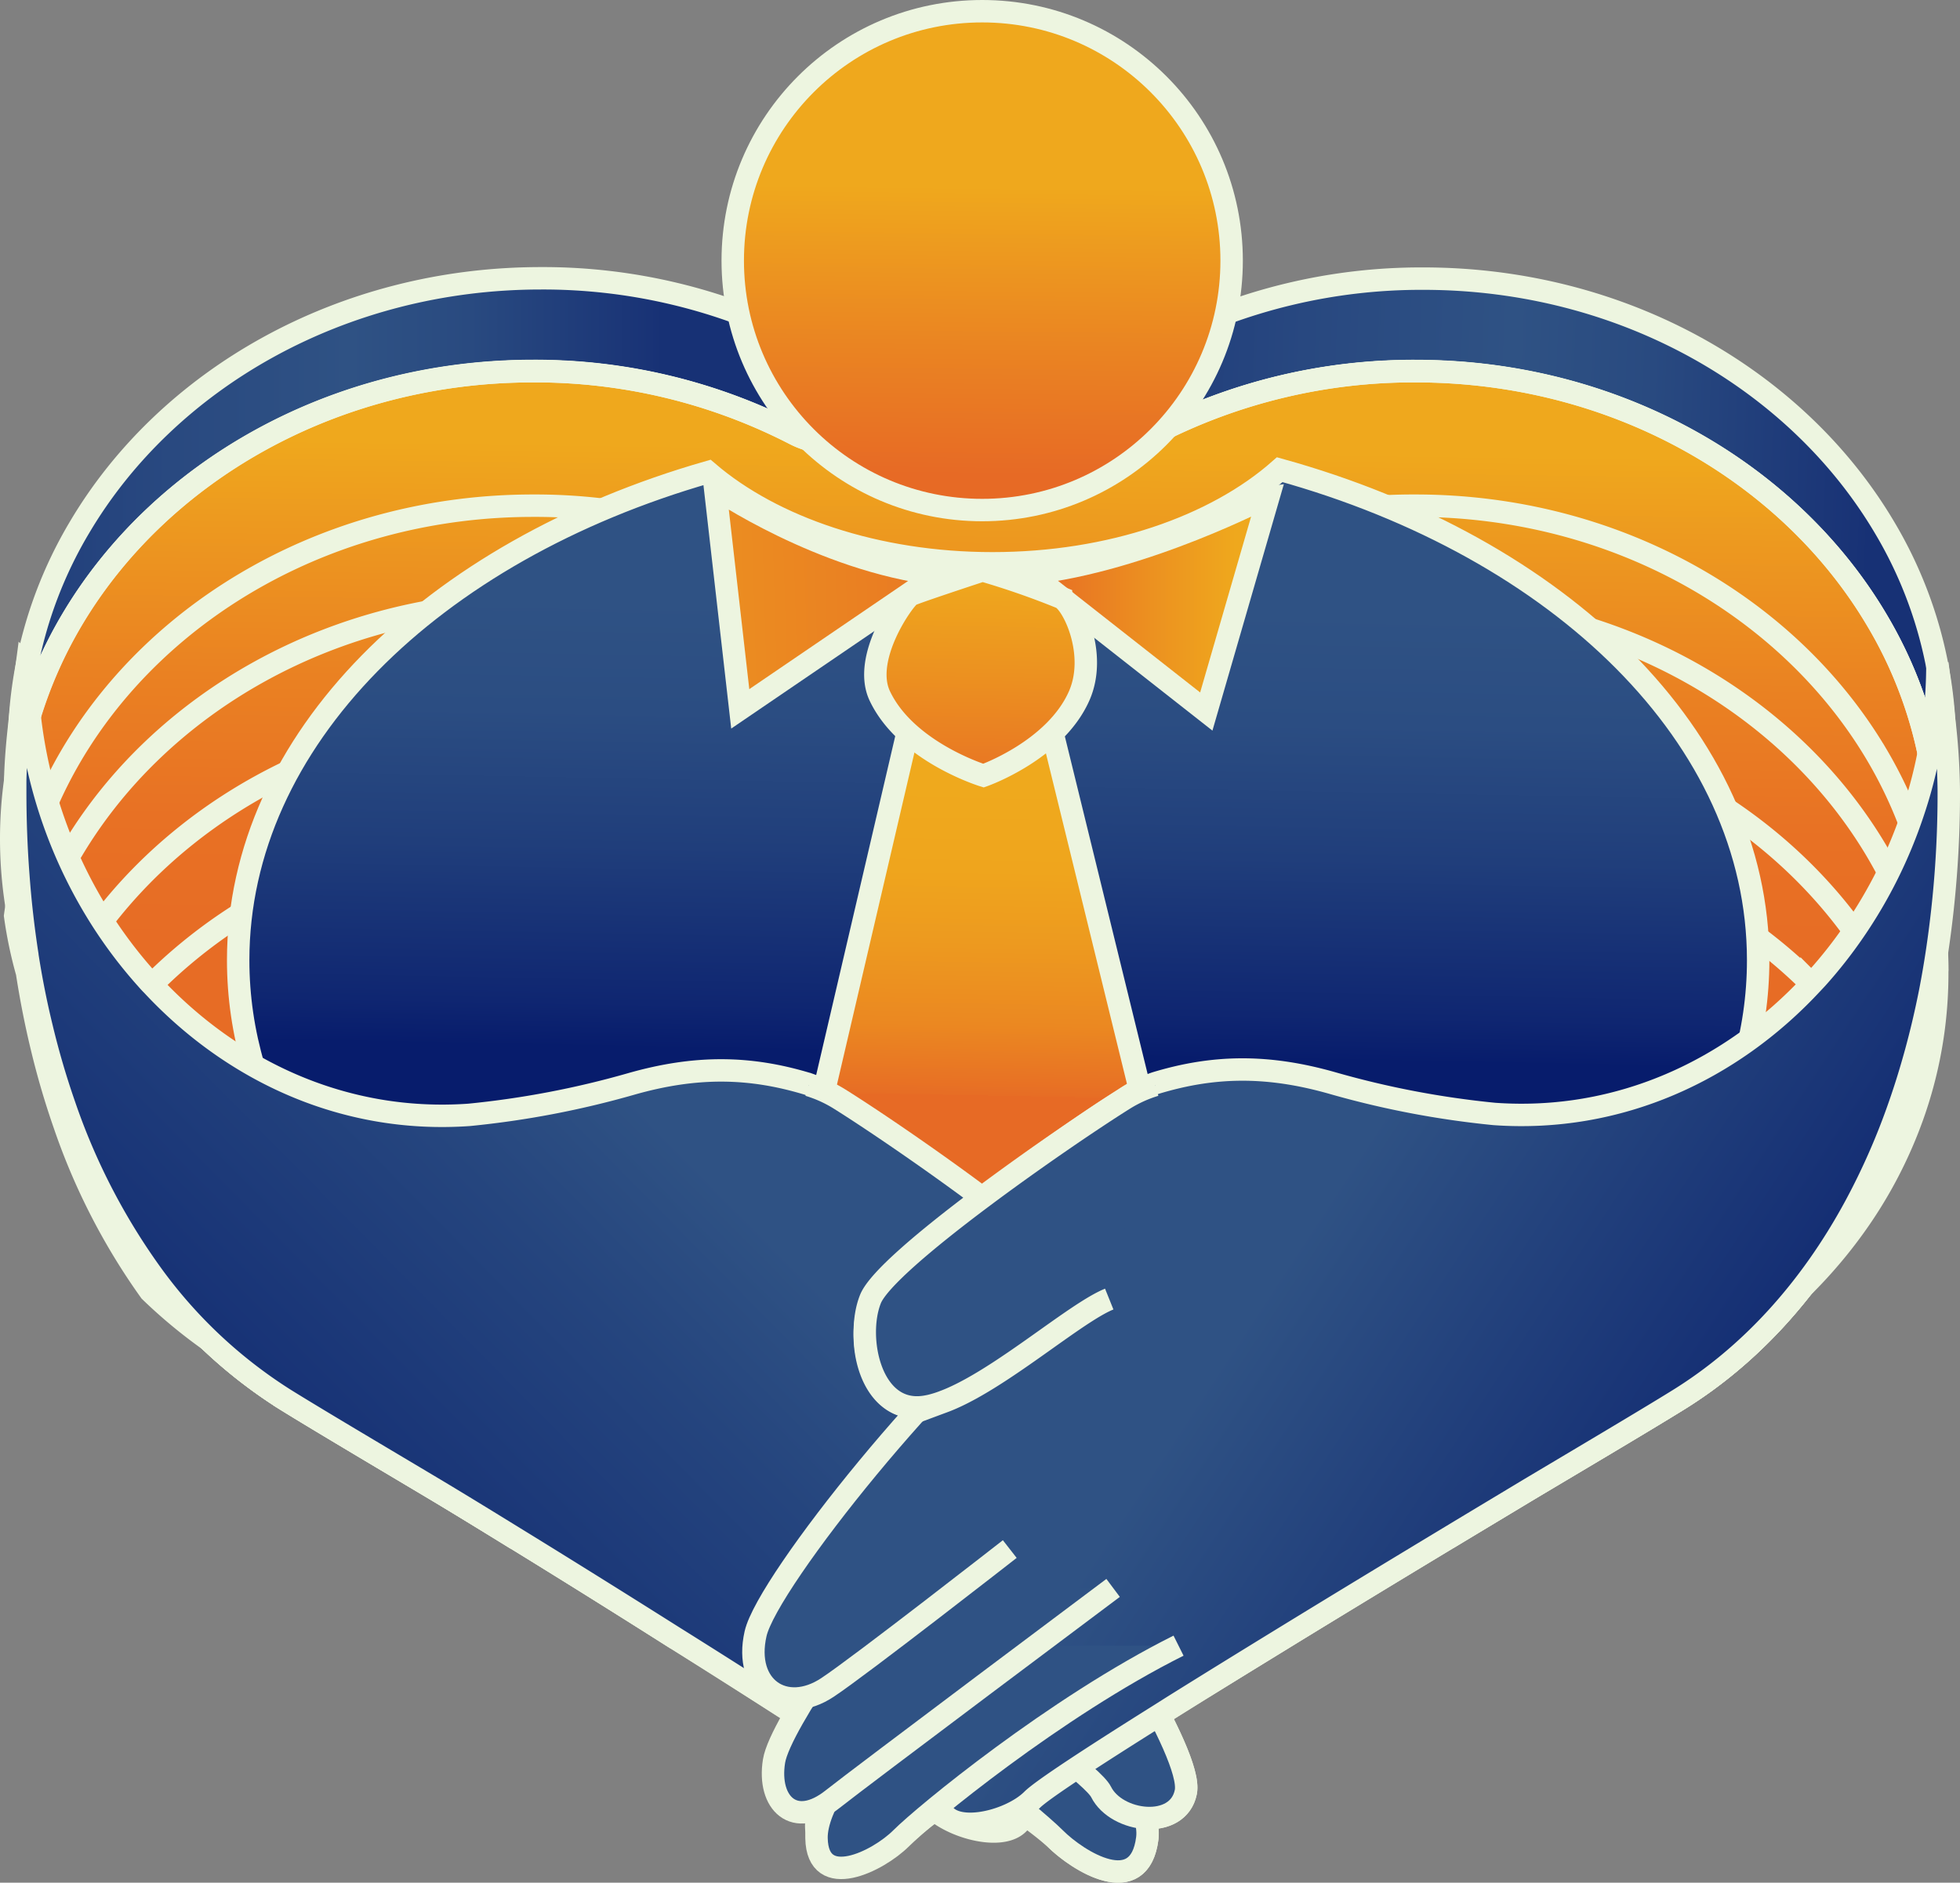 <svg xmlns="http://www.w3.org/2000/svg" xmlns:xlink="http://www.w3.org/1999/xlink" viewBox="0 0 349.58 335.82"><rect x="0" y="0" width="349.58" height="335.82" fill="#808080" stroke="none"/><defs><style>.cls-1,.cls-10,.cls-11,.cls-12,.cls-13,.cls-2,.cls-3,.cls-4,.cls-5,.cls-6,.cls-7,.cls-8,.cls-9{stroke:#edf5e0;stroke-miterlimit:10;stroke-width:4px;}.cls-1{fill:url(#Dégradé_sans_nom_97);}.cls-2{fill:url(#Dégradé_sans_nom_92);}.cls-3{fill:url(#Dégradé_sans_nom_96);}.cls-4{fill:none;}.cls-5{fill:url(#Dégradé_sans_nom_99);}.cls-6{fill:url(#Dégradé_sans_nom_9);}.cls-7{fill:url(#Dégradé_sans_nom_2);}.cls-8{fill:url(#Dégradé_sans_nom_47);}.cls-9{fill:#2f5284;}.cls-10{fill:url(#Dégradé_sans_nom_46);}.cls-11{fill:url(#Dégradé_sans_nom_29);}.cls-12{fill:url(#Dégradé_sans_nom_98);}.cls-13{fill:url(#Dégradé_sans_nom_29-2);}</style><linearGradient id="Dégradé_sans_nom_97" x1="171.78" y1="93.54" x2="419.96" y2="103.41" gradientUnits="userSpaceOnUse"><stop offset="0.01" stop-color="#183276"/><stop offset="0.24" stop-color="#284880"/><stop offset="0.39" stop-color="#2f5284"/><stop offset="0.49" stop-color="#294a80"/><stop offset="0.64" stop-color="#193376"/><stop offset="0.65" stop-color="#173175"/></linearGradient><linearGradient id="Dégradé_sans_nom_92" x1="-21.28" y1="92.42" x2="193.08" y2="92.42" gradientUnits="userSpaceOnUse"><stop offset="0.01" stop-color="#193477"/><stop offset="0.24" stop-color="#294980"/><stop offset="0.39" stop-color="#2f5284"/><stop offset="0.49" stop-color="#294a80"/><stop offset="0.64" stop-color="#193376"/><stop offset="0.65" stop-color="#173175"/></linearGradient><linearGradient id="Dégradé_sans_nom_96" x1="172.62" y1="282.33" x2="176.26" y2="1.31" gradientUnits="userSpaceOnUse"><stop offset="0.4" stop-color="#e76c25"/><stop offset="0.48" stop-color="#e87124"/><stop offset="0.57" stop-color="#ea8122"/><stop offset="0.67" stop-color="#ed9a1f"/><stop offset="0.72" stop-color="#efa81d"/></linearGradient><linearGradient id="Dégradé_sans_nom_99" x1="175.51" y1="304.25" x2="183.09" y2="-96.07" gradientUnits="userSpaceOnUse"><stop offset="0.29" stop-color="#071c6c"/><stop offset="0.31" stop-color="#0f2671"/><stop offset="0.38" stop-color="#203e7b"/><stop offset="0.44" stop-color="#2b4d82"/><stop offset="0.49" stop-color="#2f5284"/></linearGradient><linearGradient id="Dégradé_sans_nom_9" x1="175.14" y1="241.85" x2="178.93" y2="30.78" gradientUnits="userSpaceOnUse"><stop offset="0.22" stop-color="#e76a25"/><stop offset="0.22" stop-color="#e76d25"/><stop offset="0.28" stop-color="#eb8821"/><stop offset="0.35" stop-color="#ed9a1f"/><stop offset="0.41" stop-color="#efa51d"/><stop offset="0.48" stop-color="#efa91d"/></linearGradient><linearGradient id="Dégradé_sans_nom_2" x1="174.03" y1="143.75" x2="176.28" y2="-46.61" gradientUnits="userSpaceOnUse"><stop offset="0.31" stop-color="#e76a25"/><stop offset="0.43" stop-color="#ea8422"/><stop offset="0.58" stop-color="#efa81d"/></linearGradient><linearGradient id="Dégradé_sans_nom_47" x1="9.04" y1="318.99" x2="123.16" y2="206.33" gradientUnits="userSpaceOnUse"><stop offset="0" stop-color="#071c6c"/><stop offset="0.29" stop-color="#0f2771"/><stop offset="0.81" stop-color="#25457e"/><stop offset="1" stop-color="#2f5284"/></linearGradient><linearGradient id="Dégradé_sans_nom_46" x1="343.21" y1="288.32" x2="230.06" y2="214.02" gradientUnits="userSpaceOnUse"><stop offset="0" stop-color="#071c6c"/><stop offset="0.39" stop-color="#152f74"/><stop offset="0.96" stop-color="#2f5284"/></linearGradient><linearGradient id="Dégradé_sans_nom_29" x1="183.79" y1="107.64" x2="226.32" y2="107.64" gradientUnits="userSpaceOnUse"><stop offset="0" stop-color="#e76a25"/><stop offset="0.51" stop-color="#ec9120"/><stop offset="0.86" stop-color="#efa81d"/></linearGradient><linearGradient id="Dégradé_sans_nom_98" x1="206.51" y1="104.46" x2="51.01" y2="108.98" gradientUnits="userSpaceOnUse"><stop offset="0.08" stop-color="#e76a25"/><stop offset="0.54" stop-color="#ec9120"/><stop offset="0.86" stop-color="#efa81d"/></linearGradient><linearGradient id="Dégradé_sans_nom_29-2" x1="174.29" y1="145.66" x2="175.42" y2="96.1" xlink:href="#Dégradé_sans_nom_29"/></defs><title>Fichier 4</title><g id="Calque_2" data-name="Calque 2"><g id="Calque_2-2" data-name="Calque 2"><path class="cls-1" d="M346.89,133.05v.1a75.42,75.42,0,0,1-1.4,14.49A74,74,0,0,0,344,134.36h0a77.06,77.06,0,0,0-9.24-23.79c-15.63-26.4-46.6-44.4-82.27-44.4a101,101,0,0,0-46.61,11.19c-7.75,4-14.79-.94-20.92-3.21,6.43-5.14,14-8.92,22.29-13.26a101,101,0,0,1,46.61-11.19c35.67,0,66.65,18,82.27,44.4A76.21,76.21,0,0,1,346.89,133.05Z"/><path class="cls-2" d="M164.54,73.52c-6.56,1.73-14.28,8.3-22.87,3.83a100.93,100.93,0,0,0-46.6-11.19c-35.67,0-66.64,18-82.27,44.4a78.69,78.69,0,0,0-7.49,16.91h0a73.45,73.45,0,0,0-1.91,7.67c0-.67,0-1.33,0-2v-.1a76.4,76.4,0,0,1,10.8-39c15.63-26.4,46.6-44.4,82.28-44.4a101,101,0,0,1,46.6,11.19C151,65,158.29,68.69,164.54,73.52Z"/><path class="cls-3" d="M345.49,147.64c-7.65,39.18-45.78,69-91.67,69-33.12,0-62.21-15.52-78.69-38.89-16.48,23.37-45.57,38.89-78.68,38.89-50.65,0-91.86-36.28-93-81.45h0a73.45,73.45,0,0,1,1.91-7.67h0a78.69,78.69,0,0,1,7.49-16.91c15.63-26.4,46.6-44.4,82.27-44.4a100.93,100.93,0,0,1,46.6,11.19c8.59,4.47,16.31-2.1,22.87-3.83a49.6,49.6,0,0,1,10.59,10.92,49.62,49.62,0,0,1,9.79-10.3c6.13,2.27,13.17,7.25,20.92,3.21a101,101,0,0,1,46.61-11.19c35.67,0,66.64,18,82.27,44.4A77.06,77.06,0,0,1,344,134.35h0A74,74,0,0,1,345.49,147.64Z"/><path class="cls-4" d="M345.52,149.52v.1a76,76,0,0,1-.7,10.29h0a75.67,75.67,0,0,1-5.88,20.59,77.66,77.66,0,0,1-4.63,8.86c-15.76,26-46.51,43.72-81.86,43.72-26.7,0-50.77-10.08-67.74-26.23a85.75,85.75,0,0,1-11-12.65,85.5,85.5,0,0,1-9.7,11.43c-17,16.86-41.63,27.45-69,27.45-34.34,0-64.36-16.69-80.48-41.53a78.24,78.24,0,0,1-6-11.05,76.47,76.47,0,0,1-3.73-10.29.19.19,0,0,0,0-.07h0A75.63,75.63,0,0,1,2.7,159.91h0A76,76,0,0,1,2,149.62v-.1a75.55,75.55,0,0,1,.71-10.26v0c.2-1.37.42-2.72.69-4.07h0a73.45,73.45,0,0,1,1.91-7.67h0a78.69,78.69,0,0,1,7.49-16.91c15.63-26.4,46.6-44.4,82.27-44.4a100.93,100.93,0,0,1,46.6,11.19c8.59,4.47,16.31-2.1,22.87-3.83,3.39-.9,6.48-.51,9.22,3.37,3.25-4.61,7-4.3,11.16-2.75,6.13,2.27,13.17,7.25,20.92,3.21a101,101,0,0,1,46.61-11.19c35.67,0,66.64,18,82.27,44.4A77.06,77.06,0,0,1,344,134.35h0a74,74,0,0,1,1.53,13.28C345.51,148.27,345.52,148.89,345.52,149.52Z"/><path class="cls-4" d="M345.52,173.54v.1a76,76,0,0,1-.7,10.29h0a75.62,75.62,0,0,1-5.06,18.67,79.66,79.66,0,0,1-8.87,16c-16.54,23.17-45.49,38.53-78.44,38.53A99.71,99.71,0,0,1,196,240a87.92,87.92,0,0,1-22.13-21.63l-.11-.15-.39.53a86.79,86.79,0,0,1-18.71,19A99.27,99.27,0,0,1,95.07,257.1c-27,0-51.3-10.31-68.3-26.78h0a114.88,114.88,0,0,1-15.27-29.7,142.71,142.71,0,0,1-4.07-13.89Q5.9,180.4,4.85,173.66h0a.19.19,0,0,1,0-.08h0A75.81,75.81,0,0,1,2.7,163.35h0c.16-1.17.35-2.33.57-3.49h0a70.7,70.7,0,0,1,1.78-7.44h0a72.44,72.44,0,0,1,2.86-8.08,79.86,79.86,0,0,1,4.89-9.74c15.63-26.4,46.6-44.4,82.27-44.4a100.93,100.93,0,0,1,46.6,11.19c13,6.78,24.05,12.18,32.09,23.56,8-11.38,19.06-16.78,32.08-23.56a101,101,0,0,1,46.61-11.19c35.67,0,66.64,18,82.27,44.4a78.92,78.92,0,0,1,6.46,13.81,72.48,72.48,0,0,1,2.67,9.43h0c.4,1.81.72,3.66,1,5.51h0a75.06,75.06,0,0,1,.69,9.65v0C345.52,173.19,345.52,173.37,345.52,173.54Z"/><path class="cls-4" d="M344.82,180.5h0a75.54,75.54,0,0,1-5.06,18.68,79.66,79.66,0,0,1-8.87,16c-8.11,15-18.84,26.63-31.39,34.44-6.09,3.79-20.61,12.37-27.48,16.48-3.55,2.14-8.12,4.88-13.29,8q-3.12.19-6.28.19c-25,0-47.79-8.88-64.51-23.31a86,86,0,0,1-14.18-15.58,85.64,85.64,0,0,1-13.52,15c-16.78,14.77-39.79,23.89-65.17,23.89-1.16,0-2.32,0-3.47-.06h0c-5.19-3.2-9.77-6-13.34-8.14-6.87-4.11-21.39-12.69-27.48-16.48a85.86,85.86,0,0,1-24-22.69h0a114.88,114.88,0,0,1-15.27-29.7,143.53,143.53,0,0,1-4.07-13.89Q5.9,177,4.85,170.23h0a76.4,76.4,0,0,1,3.56-9.91h0a82.21,82.21,0,0,1,3.78-7.5c.2-.36.41-.7.61-1,15.63-26.4,46.6-44.4,82.27-44.4a100.93,100.93,0,0,1,46.6,11.19c13,6.78,24.05,12.18,32.09,23.56,8-11.38,19.06-16.78,32.08-23.56a101,101,0,0,1,46.61-11.19c35.67,0,66.64,18,82.27,44.4.74,1.26,1.45,2.53,2.12,3.82a75,75,0,0,1,3.64,8.08h0q1.25,3.22,2.19,6.56c.63,2.21,1.15,4.45,1.58,6.72h0C344.46,178.12,344.66,179.3,344.82,180.5Z"/><path class="cls-4" d="M341.72,187.72c.34,1,.65,2,.95,3.08a76.84,76.84,0,0,1-2.91,8.38,79.66,79.66,0,0,1-8.87,16c-8.11,15-18.84,26.63-31.39,34.44-6.09,3.79-20.61,12.37-27.48,16.48-3.55,2.14-8.12,4.88-13.29,8-8.8,5.31-19.38,11.72-29.77,18.09A98.11,98.11,0,0,1,210.65,286h0a90.62,90.62,0,0,1-36.88-30,90.07,90.07,0,0,1-33.39,28.34,97.81,97.81,0,0,1-20.46,7.54C110,285.59,100,279.36,91.6,274.2h0c-5.19-3.2-9.77-6-13.34-8.14-6.87-4.11-21.39-12.69-27.48-16.48a85.86,85.86,0,0,1-24-22.69h0a114.88,114.88,0,0,1-15.27-29.7,143.53,143.53,0,0,1-4.07-13.89q.55-1.41,1.17-2.79a80.86,80.86,0,0,1,4.22-8.17c.24-.41.49-.82.74-1.22a79.54,79.54,0,0,1,4.8-7c16.77-21.88,44.88-36.23,76.73-36.23a100.93,100.93,0,0,1,46.6,11.19c13,6.77,24.05,12.18,32.09,23.55,8-11.37,19.06-16.78,32.08-23.55a101,101,0,0,1,46.61-11.19c32.8,0,61.63,15.22,78.21,38.2q2.18,3,4.06,6.2c.21.36.43.72.64,1.09h0c1.31,2.3,2.51,4.66,3.58,7.07A74.16,74.16,0,0,1,341.72,187.72Z"/><path class="cls-4" d="M339.76,199.18a79.66,79.66,0,0,1-8.87,16c-8.11,15-18.84,26.63-31.39,34.44-6.09,3.79-20.61,12.37-27.48,16.48-3.55,2.14-8.12,4.88-13.29,8-8.8,5.31-19.38,11.72-29.77,18.09-6.91,4.24-13.74,8.45-19.91,12.31-1.44-.71-2.87-1.45-4.26-2.23h0a89.38,89.38,0,0,1-29.65-26.38,89.42,89.42,0,0,1-29.66,26.38c-1.66.92-3.34,1.8-5.07,2.63-6.38-4.1-13.41-8.57-20.49-13C110,285.59,100,279.36,91.6,274.2h0c-5.19-3.2-9.77-6-13.34-8.14-6.87-4.11-21.39-12.69-27.48-16.48a85.86,85.86,0,0,1-24-22.69h0a114.88,114.88,0,0,1-15.27-29.7c.83-1.68,1.74-3.33,2.69-5l.42-.68a84.87,84.87,0,0,1,12.59-16c17-17,41.75-27.73,69.27-27.73A101,101,0,0,1,143.05,159c12.07,6.28,22.42,11.38,30.27,21.16.62.77,1.23,1.57,1.81,2.4.58-.83,1.19-1.63,1.81-2.4,7.85-9.78,18.2-14.88,30.27-21.16a101,101,0,0,1,46.61-11.19c27.52,0,52.25,10.71,69.29,27.74a87.6,87.6,0,0,1,6,6.65,83.29,83.29,0,0,1,5.2,7.14c.62.95,1.21,1.9,1.78,2.87q1.44,2.43,2.7,4.94C339.12,197.84,339.44,198.5,339.76,199.18Z"/><path class="cls-5" d="M313.58,171.28c0,52-60.68,94.19-135.55,94.19S42.48,223.3,42.48,171.28c0-39.28,34.61-72.94,83.79-87.06,11.52,9.87,30,16.26,50.74,16.26,21.1,0,39.77-6.58,51.24-16.7C278.26,97.65,313.58,131.6,313.58,171.28Z"/><polygon class="cls-6" points="162.96 126.01 138.92 229.06 211.82 229.06 186.52 125.86 162.96 126.01"/><circle class="cls-7" cx="175.18" cy="46.49" r="44.49"/><path class="cls-8" d="M211.5,319.64c-.7,3.51-3.89,4.85-7.23,4.62a9.32,9.32,0,0,1,.36,3.62c-1.37,11-12.36,4.13-16.48,0a68,68,0,0,0-5.59-4.33c-1.25,5.25-11.37,3.15-15.84-.66a4.35,4.35,0,0,1-.55-.5c-1.77-1.77-11-8-23-15.75l-2.74-1.77c-6.38-4.1-13.41-8.57-20.49-13C110,285.59,100,279.36,91.6,274.2h0c-5.19-3.2-9.77-6-13.34-8.14-6.87-4.11-21.39-12.69-27.48-16.48a85.86,85.86,0,0,1-24-22.69h0a114.88,114.88,0,0,1-15.27-29.7,143.53,143.53,0,0,1-4.07-13.89Q5.9,177,4.85,170.23h0a.19.19,0,0,1,0-.08h0c-.68-4.43-1.21-9-1.56-13.71h0c-.39-5-.58-10.1-.58-15.36,0-.6,0-1.2,0-1.79v0c.08-3.46.39-7,.79-10.45v-.1h0v0s0,0,0,0c.39-3.44.86-6.81,1.28-10v0a1.36,1.36,0,0,0,0-.2v.08a84.28,84.28,0,0,0,.5,9h0a85.22,85.22,0,0,0,13,36.68,82,82,0,0,0,7.91,10.37c.31.35.61.69.93,1,14.3,15.38,34.29,24.77,56.56,23.19a162.78,162.78,0,0,0,28.85-5.5c11.69-3.34,21.31-3.13,31.6,0a24.53,24.53,0,0,1,5.49,2.75c1.2.75,2.66,1.69,4.29,2.76,2.91,1.92,6.39,4.28,10.09,6.87s7.56,5.37,11.29,8.17C185,221,193.64,228.28,195,231.72a15.87,15.87,0,0,1,1,4.85c.32,6.15-2.2,13.49-8.06,14.38a8.64,8.64,0,0,1-2.54,0c-.34,0-.7-.12-1.07-.2h0c11.86,12.84,23.17,27.45,26.31,35.22h0a10,10,0,0,1,.85,3.45c0,6.42-3.67,11-7.34,11.69.21.37.42.75.62,1.13h0c.68,1.23,1.34,2.46,2,3.68C209.79,311.76,212,317.15,211.5,319.64Z"/><path class="cls-9" d="M138.69,293.54c22,11,45.34,30.22,49.46,34.35s15.11,11,16.48,0-24.72-34.35-24.72-34.35"/><path class="cls-9" d="M146.93,283.92s46.71,30.23,49.46,35.72,13.74,6.87,15.11,0-17.86-35.72-17.86-35.72"/><path class="cls-9" d="M166.17,274.31s28.85,19.23,33,24.73,12.36,0,12.36-9.62S177.16,240,160.67,229"/><path class="cls-9" d="M155.18,231.72c2.25.91,2.79,3.13,6.52,5.77C168.11,242,175.84,247.74,182,250a18.35,18.35,0,0,0,2.35.73c.37.08.73.15,1.07.2,9.62,1.38,12.37-12.36,9.62-19.23S160.67,202.87,149.68,196a23,23,0,0,0-5.44-2.45"/><path class="cls-10" d="M347.58,141.05a190.23,190.23,0,0,1-2.07,28.52h0q-.56,3.75-1.26,7.35h0q-1.1,5.55-2.53,10.78c-.89,3.24-1.86,6.4-2.93,9.45a122,122,0,0,1-7.9,18c-8.11,15-18.84,26.63-31.39,34.44-6.09,3.79-20.61,12.37-27.48,16.48-3.55,2.14-8.12,4.88-13.29,8-8.8,5.31-19.38,11.72-29.77,18.09-6.91,4.24-13.74,8.45-19.91,12.31l-2.29,1.45c-11.88,7.45-20.92,13.35-22.66,15.1-4.12,4.12-15.09,6.63-16.39,1.15l-1,.72a53.58,53.58,0,0,0-4.6,3.62c-4.13,4.13-15.11,11-16.49,0a9.51,9.51,0,0,1,.37-3.62c-3.34.23-6.54.26-7.24-3.25-.47-2.39,1.54-7.44,4.38-13,.73-1.45,1.52-2.93,2.33-4.4l.63-1.13c-3.66-.71-7.34-5.27-7.34-11.69a13.21,13.21,0,0,1,1.61-5.12c3.93-8.07,14.51-21.58,25.57-33.55h0c-.37.08-.72.15-1.07.2a8.18,8.18,0,0,1-4.62-.58c-5.2-2.36-6.89-10.39-5.58-16.06a13.19,13.19,0,0,1,.59-1.9c1.3-3.27,9.11-10.09,18.12-17.09l.5-.39,1.48-1.13c3.09-2.37,6.28-4.73,9.36-7,4.26-3.07,8.3-5.87,11.6-8.08,1.63-1.08,3.07-2,4.27-2.77a24.39,24.39,0,0,1,5.5-2.75c10.29-3.13,19.9-3.34,31.6,0a162.69,162.69,0,0,0,28.84,5.5c22.27,1.58,42.28-7.8,56.59-23.18l.94-1a81.68,81.68,0,0,0,6.61-8.4A84.26,84.26,0,0,0,341.18,145,80.37,80.37,0,0,0,344,134.36h0a81.42,81.42,0,0,0,1.55-15.58h0c0-.13,0-.26,0-.38.06.41.1.82.15,1.24a0,0,0,0,1,0,0v.08c.35,2.64.7,5.4,1,8.2v0A117.68,117.68,0,0,1,347.58,141.05Z"/><path class="cls-9" d="M210.2,293.54c-22,11-45.33,30.22-49.46,34.35s-14.93,9.49-15.11,0c-.21-11.08,24.73-34.35,24.73-34.35"/><path class="cls-9" d="M198.53,283.24s-45.18,33.83-50,37.66c-6.87,5.49-11.67.69-10.48-6.75,1.1-6.92,18.54-30.23,18.54-30.23"/><path class="cls-9" d="M180.1,276.31S153.32,297.22,147.58,301c-7.55,5-15,0-12.82-9.58C136.9,282,169.11,242,185.59,231"/><path class="cls-9" d="M197.84,231.72c-2.26.91-5.54,3.13-9.28,5.77-6.4,4.52-14.13,10.25-20.27,12.53a18.86,18.86,0,0,1-2.35.73c-.37.08-.73.15-1.08.2-9.61,1.38-12.36-12.36-9.61-19.23s34.34-28.85,45.33-35.72a23.19,23.19,0,0,1,5.44-2.45"/><path class="cls-11" d="M183.79,102.29l31.36,24.63,11.17-38.55S204.23,100,183.79,102.29Z"/><path class="cls-12" d="M167.26,102.44l-35.23,24L127.53,87S146.51,100,167.26,102.44Z"/><path class="cls-13" d="M162.4,106.14c-1.11.58-8.71,11.17-5.48,18,4.74,10,18.49,14.21,18.49,14.21s12.75-4.47,17.06-14.21c3.3-7.46-1.07-16.55-3.23-17.53a143.05,143.05,0,0,0-14-4.87S163.38,105.63,162.4,106.14Z"/></g></g></svg>